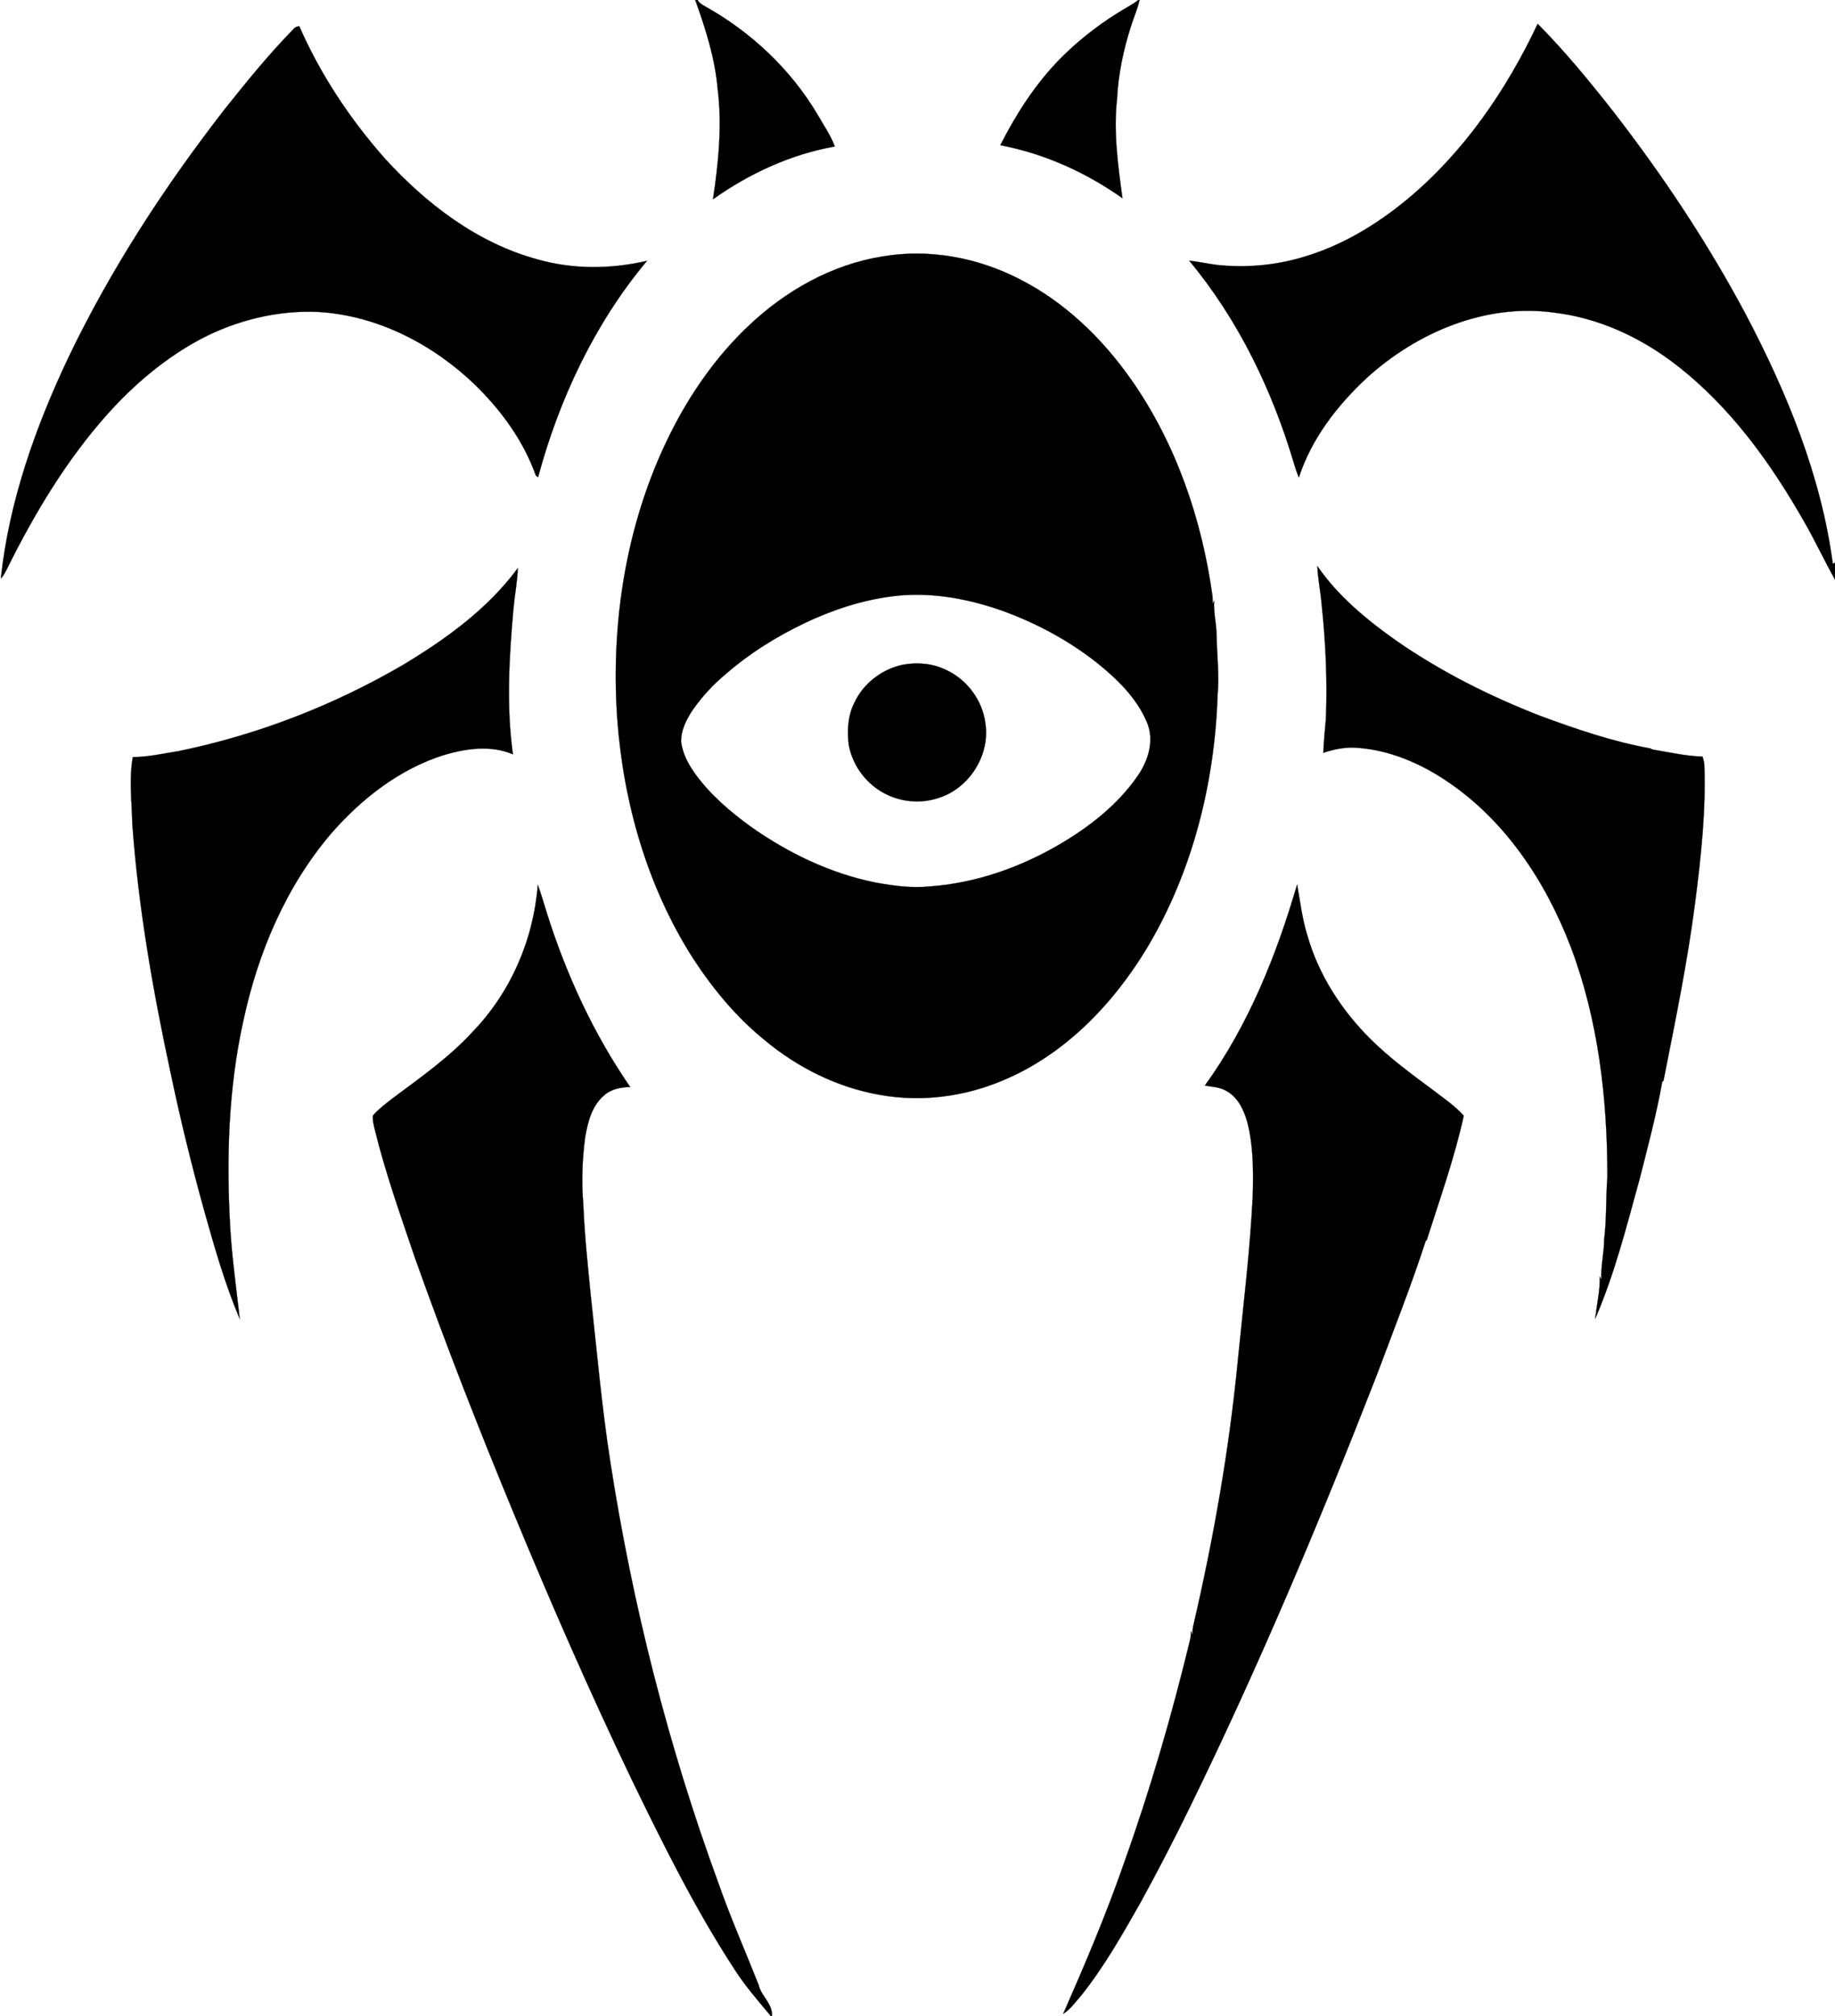 <?xml version="1.0" encoding="UTF-8"?>
<svg xmlns="http://www.w3.org/2000/svg" width="853pt" height="937pt" viewBox="0 0 853 937" version="1.1">
  <g>
    <path stroke="#000000" stroke-width="0.094" d=" M 323.18 0.00 L 324.29 0.00 C 325.04 1.51 326.59 2.28 327.99 3.09 C 349.19 14.96 367.49 32.15 379.94 53.08 C 382.76 58.01 386.04 62.74 388.07 68.08 C 367.61 71.68 348.33 80.63 331.44 92.60 C 334.00 75.58 335.74 58.25 333.58 41.08 C 332.34 26.91 327.96 13.31 323.18 0.00 Z"/>
    <path stroke="#000000" stroke-width="0.094" d=" M 529.13 0.00 L 529.71 0.00 C 528.79 4.20 527.00 8.13 525.72 12.22 C 522.20 23.16 519.83 34.52 519.25 46.02 C 517.54 61.41 519.70 76.87 521.77 92.11 C 504.81 80.11 485.46 71.37 465.00 67.49 C 472.30 53.03 481.21 39.21 492.55 27.57 C 500.56 19.48 509.52 12.32 519.17 6.28 C 522.44 4.11 526.05 2.47 529.13 0.00 Z"/>
    <path stroke="#000000" stroke-width="0.094" d=" M 136.47 13.48 C 137.11 12.59 138.10 12.33 139.12 12.19 C 148.89 34.55 162.59 55.15 178.70 73.45 C 198.00 94.66 221.87 112.99 249.92 120.58 C 266.47 125.26 284.06 125.11 300.75 121.23 C 276.43 150.30 259.95 185.36 250.11 221.80 C 249.85 221.60 249.34 221.19 249.08 220.99 C 243.38 204.94 233.09 190.84 221.00 179.00 C 201.38 160.05 175.59 146.64 148.07 144.98 C 129.20 144.09 110.18 148.74 93.47 157.48 C 76.81 166.32 62.23 178.72 49.71 192.73 C 30.86 213.94 16.12 238.45 3.54 263.79 C 2.65 265.54 1.86 267.38 0.40 268.77 C 4.24 232.96 16.44 198.58 31.79 166.18 C 51.53 125.00 76.62 86.54 104.63 50.53 C 114.77 37.79 125.07 25.12 136.47 13.48 Z"/>
    <path stroke="#000000" stroke-width="0.094" d=" M 653.90 92.85 C 680.36 70.92 700.23 41.99 714.79 11.07 C 727.46 23.84 738.87 37.78 749.98 51.90 C 772.91 81.52 793.77 112.80 811.39 145.87 C 830.55 182.23 846.56 221.04 851.97 262.04 L 853.00 261.49 L 853.00 269.36 C 848.01 260.53 843.78 251.31 838.71 242.53 C 823.19 215.22 804.37 189.07 779.34 169.69 C 762.78 156.80 743.00 147.64 722.04 145.23 C 690.38 140.99 658.62 154.49 635.44 175.56 C 621.64 188.35 609.65 203.84 603.77 221.91 C 602.96 219.94 602.24 217.94 601.66 215.91 C 591.55 181.65 575.77 148.74 552.84 121.19 C 557.03 121.55 561.13 122.55 565.30 123.08 C 579.98 124.72 594.99 123.16 608.99 118.45 C 625.53 113.13 640.53 103.82 653.90 92.85 Z"/>
    <path stroke="#000000" stroke-width="0.094" d=" M 410.04 119.22 C 431.79 115.43 454.58 119.71 474.12 129.82 C 495.04 140.47 512.34 157.24 525.77 176.33 C 546.64 206.06 558.71 241.33 563.63 277.15 C 563.70 278.35 563.72 279.55 563.71 280.76 C 563.94 280.21 564.18 279.68 564.42 279.14 C 563.99 284.45 565.45 289.66 565.51 294.95 C 565.68 304.30 566.84 313.64 566.00 322.98 C 564.64 364.13 554.25 405.48 532.96 440.94 C 517.11 467.04 494.67 490.27 466.11 502.15 C 448.22 509.72 428.15 512.32 408.99 508.83 C 389.28 505.41 370.78 496.18 355.47 483.40 C 342.34 472.80 331.47 459.64 322.27 445.56 C 300.95 412.27 289.78 373.15 286.92 333.92 C 283.59 285.61 292.33 235.74 316.00 193.15 C 324.63 177.74 335.30 163.35 348.18 151.23 C 365.25 135.09 386.67 122.97 410.04 119.22 M 414.65 277.15 C 400.41 278.97 386.63 283.56 373.70 289.74 C 360.68 296.01 348.28 303.72 337.39 313.25 C 331.53 318.10 326.32 323.75 321.97 329.99 C 319.04 334.44 316.37 339.56 316.65 345.04 C 317.40 350.46 320.08 355.40 323.25 359.79 C 330.25 369.43 339.42 377.25 349.01 384.21 C 366.42 396.50 386.06 405.96 407.03 410.18 C 415.26 411.64 423.70 412.84 432.07 411.97 C 453.39 410.50 474.06 403.22 492.45 392.48 C 506.36 384.31 519.50 374.11 528.75 360.74 C 533.79 353.58 536.74 344.07 533.15 335.65 C 528.30 324.17 519.01 315.27 509.43 307.63 C 495.74 296.95 480.15 288.76 463.76 283.09 C 448.03 277.83 431.21 274.96 414.65 277.15 Z"/>
    <path stroke="#000000" stroke-width="0.094" d=" M 612.36 263.09 C 622.03 277.12 635.38 288.11 649.19 297.87 C 669.89 312.21 692.56 323.58 715.99 332.71 C 732.66 338.86 749.60 344.68 767.12 347.82 C 767.92 348.45 768.97 348.41 769.94 348.65 C 777.05 349.86 784.15 351.43 791.38 351.63 C 791.79 352.68 792.07 353.78 792.23 354.90 C 793.10 376.39 790.74 397.79 788.03 419.06 C 784.45 447.06 778.71 474.73 773.24 502.39 C 773.11 502.45 772.84 502.57 772.71 502.63 C 770.01 517.90 765.98 532.92 762.17 547.95 C 756.14 569.83 750.56 591.99 741.54 612.88 C 742.22 606.32 743.88 599.82 743.63 593.20 C 743.88 593.74 744.14 594.28 744.41 594.83 C 744.04 588.54 745.69 582.35 745.69 576.06 C 746.90 566.42 746.42 556.68 747.20 547.01 C 747.22 510.72 743.03 473.92 730.06 439.80 C 718.42 409.52 699.55 380.95 672.18 362.78 C 659.92 354.59 645.82 348.59 630.99 347.54 C 625.59 347.11 620.24 348.13 615.14 349.87 C 615.37 344.58 615.86 339.31 616.35 334.05 C 617.04 316.69 616.28 299.30 614.49 282.04 C 613.98 275.70 612.68 269.44 612.36 263.09 Z"/>
    <path stroke="#000000" stroke-width="0.094" d=" M 187.11 309.15 C 207.18 297.10 226.69 283.06 240.71 264.03 C 240.49 270.34 239.25 276.56 238.67 282.85 C 236.67 305.35 235.32 328.10 238.42 350.57 C 228.30 346.22 216.84 347.82 206.58 350.83 C 185.91 357.27 168.25 371.03 154.13 387.15 C 133.01 411.80 119.99 442.53 113.19 474.06 C 106.15 505.61 105.17 538.18 107.00 570.35 C 107.83 584.62 109.87 598.79 111.45 612.98 C 104.51 596.62 99.67 579.49 94.86 562.41 C 88.97 541.16 83.74 519.73 79.22 498.15 C 71.04 460.15 64.33 421.73 61.51 382.95 C 61.31 372.58 59.86 362.18 61.76 351.88 C 68.97 351.82 76.01 350.16 83.10 349.07 C 119.63 341.56 154.89 327.91 187.11 309.15 Z"/>
    <path stroke="#000000" stroke-width="0.094" d=" M 419.58 308.95 C 426.33 307.69 433.54 308.29 439.76 311.34 C 449.48 315.79 456.65 325.40 458.03 336.02 C 460.34 350.58 450.96 365.84 437.04 370.59 C 429.20 373.44 420.31 373.00 412.75 369.51 C 403.33 365.24 396.24 356.15 394.51 345.94 C 393.77 339.37 394.11 332.45 397.22 326.48 C 401.40 317.54 409.98 311.02 419.58 308.95 Z"/>
    <path stroke="#000000" stroke-width="0.094" d=" M 219.64 479.60 C 237.41 461.26 248.08 436.58 249.99 411.17 C 251.56 415.47 252.79 419.90 254.18 424.26 C 263.19 452.89 275.89 480.43 292.93 505.17 C 288.71 505.30 284.27 506.05 280.99 508.92 C 275.17 513.69 273.24 521.42 272.01 528.49 C 270.64 538.93 270.25 549.51 271.17 560.00 C 271.70 574.06 273.24 588.06 274.61 602.06 C 277.41 627.75 279.70 653.52 283.65 679.07 C 293.96 745.83 310.66 811.64 333.91 875.07 C 339.51 891.08 346.37 906.61 352.61 922.37 C 353.78 927.73 359.23 931.13 358.83 937.00 L 358.36 937.00 C 352.39 929.80 346.18 922.77 341.17 914.83 C 322.95 886.82 308.09 856.81 293.52 826.79 C 274.11 786.25 256.08 745.06 238.90 703.52 C 222.61 664.23 207.13 624.59 192.86 584.51 C 186.21 564.85 179.20 545.25 174.25 525.07 C 173.76 522.88 173.11 520.66 173.37 518.41 C 176.36 515.06 180.01 512.37 183.57 509.66 C 196.12 500.30 209.01 491.19 219.64 479.60 Z"/>
    <path stroke="#000000" stroke-width="0.094" d=" M 602.97 411.06 C 604.39 419.04 605.33 427.20 607.79 434.99 C 613.04 453.22 623.68 469.61 637.08 482.92 C 646.05 491.80 656.23 499.28 666.35 506.77 C 671.19 510.51 676.35 513.94 680.42 518.55 C 676.12 538.20 669.30 557.17 663.23 576.30 C 663.11 576.40 662.87 576.60 662.75 576.70 C 655.93 597.72 647.75 618.29 640.03 638.99 C 613.48 707.09 585.10 774.53 552.97 840.19 C 545.71 855.04 538.11 869.72 530.17 884.21 C 521.81 898.90 513.46 913.71 502.93 926.98 C 500.17 930.08 497.80 933.69 494.23 935.93 C 504.34 912.95 514.18 889.82 522.41 866.09 C 534.54 832.28 544.56 797.74 553.03 762.85 C 553.46 761.30 553.59 759.71 553.69 758.13 C 553.85 758.55 554.17 759.37 554.32 759.78 C 554.33 758.17 554.38 756.55 554.83 755.02 C 564.22 714.49 571.45 673.42 575.44 632.01 C 577.97 606.36 581.18 580.75 582.37 554.99 C 582.61 543.72 582.65 532.26 579.75 521.29 C 578.12 515.67 575.34 509.73 569.90 506.91 C 566.93 505.17 563.39 505.11 560.10 504.50 C 580.32 476.52 593.35 444.03 602.97 411.06 Z"/>
  </g>
</svg>

